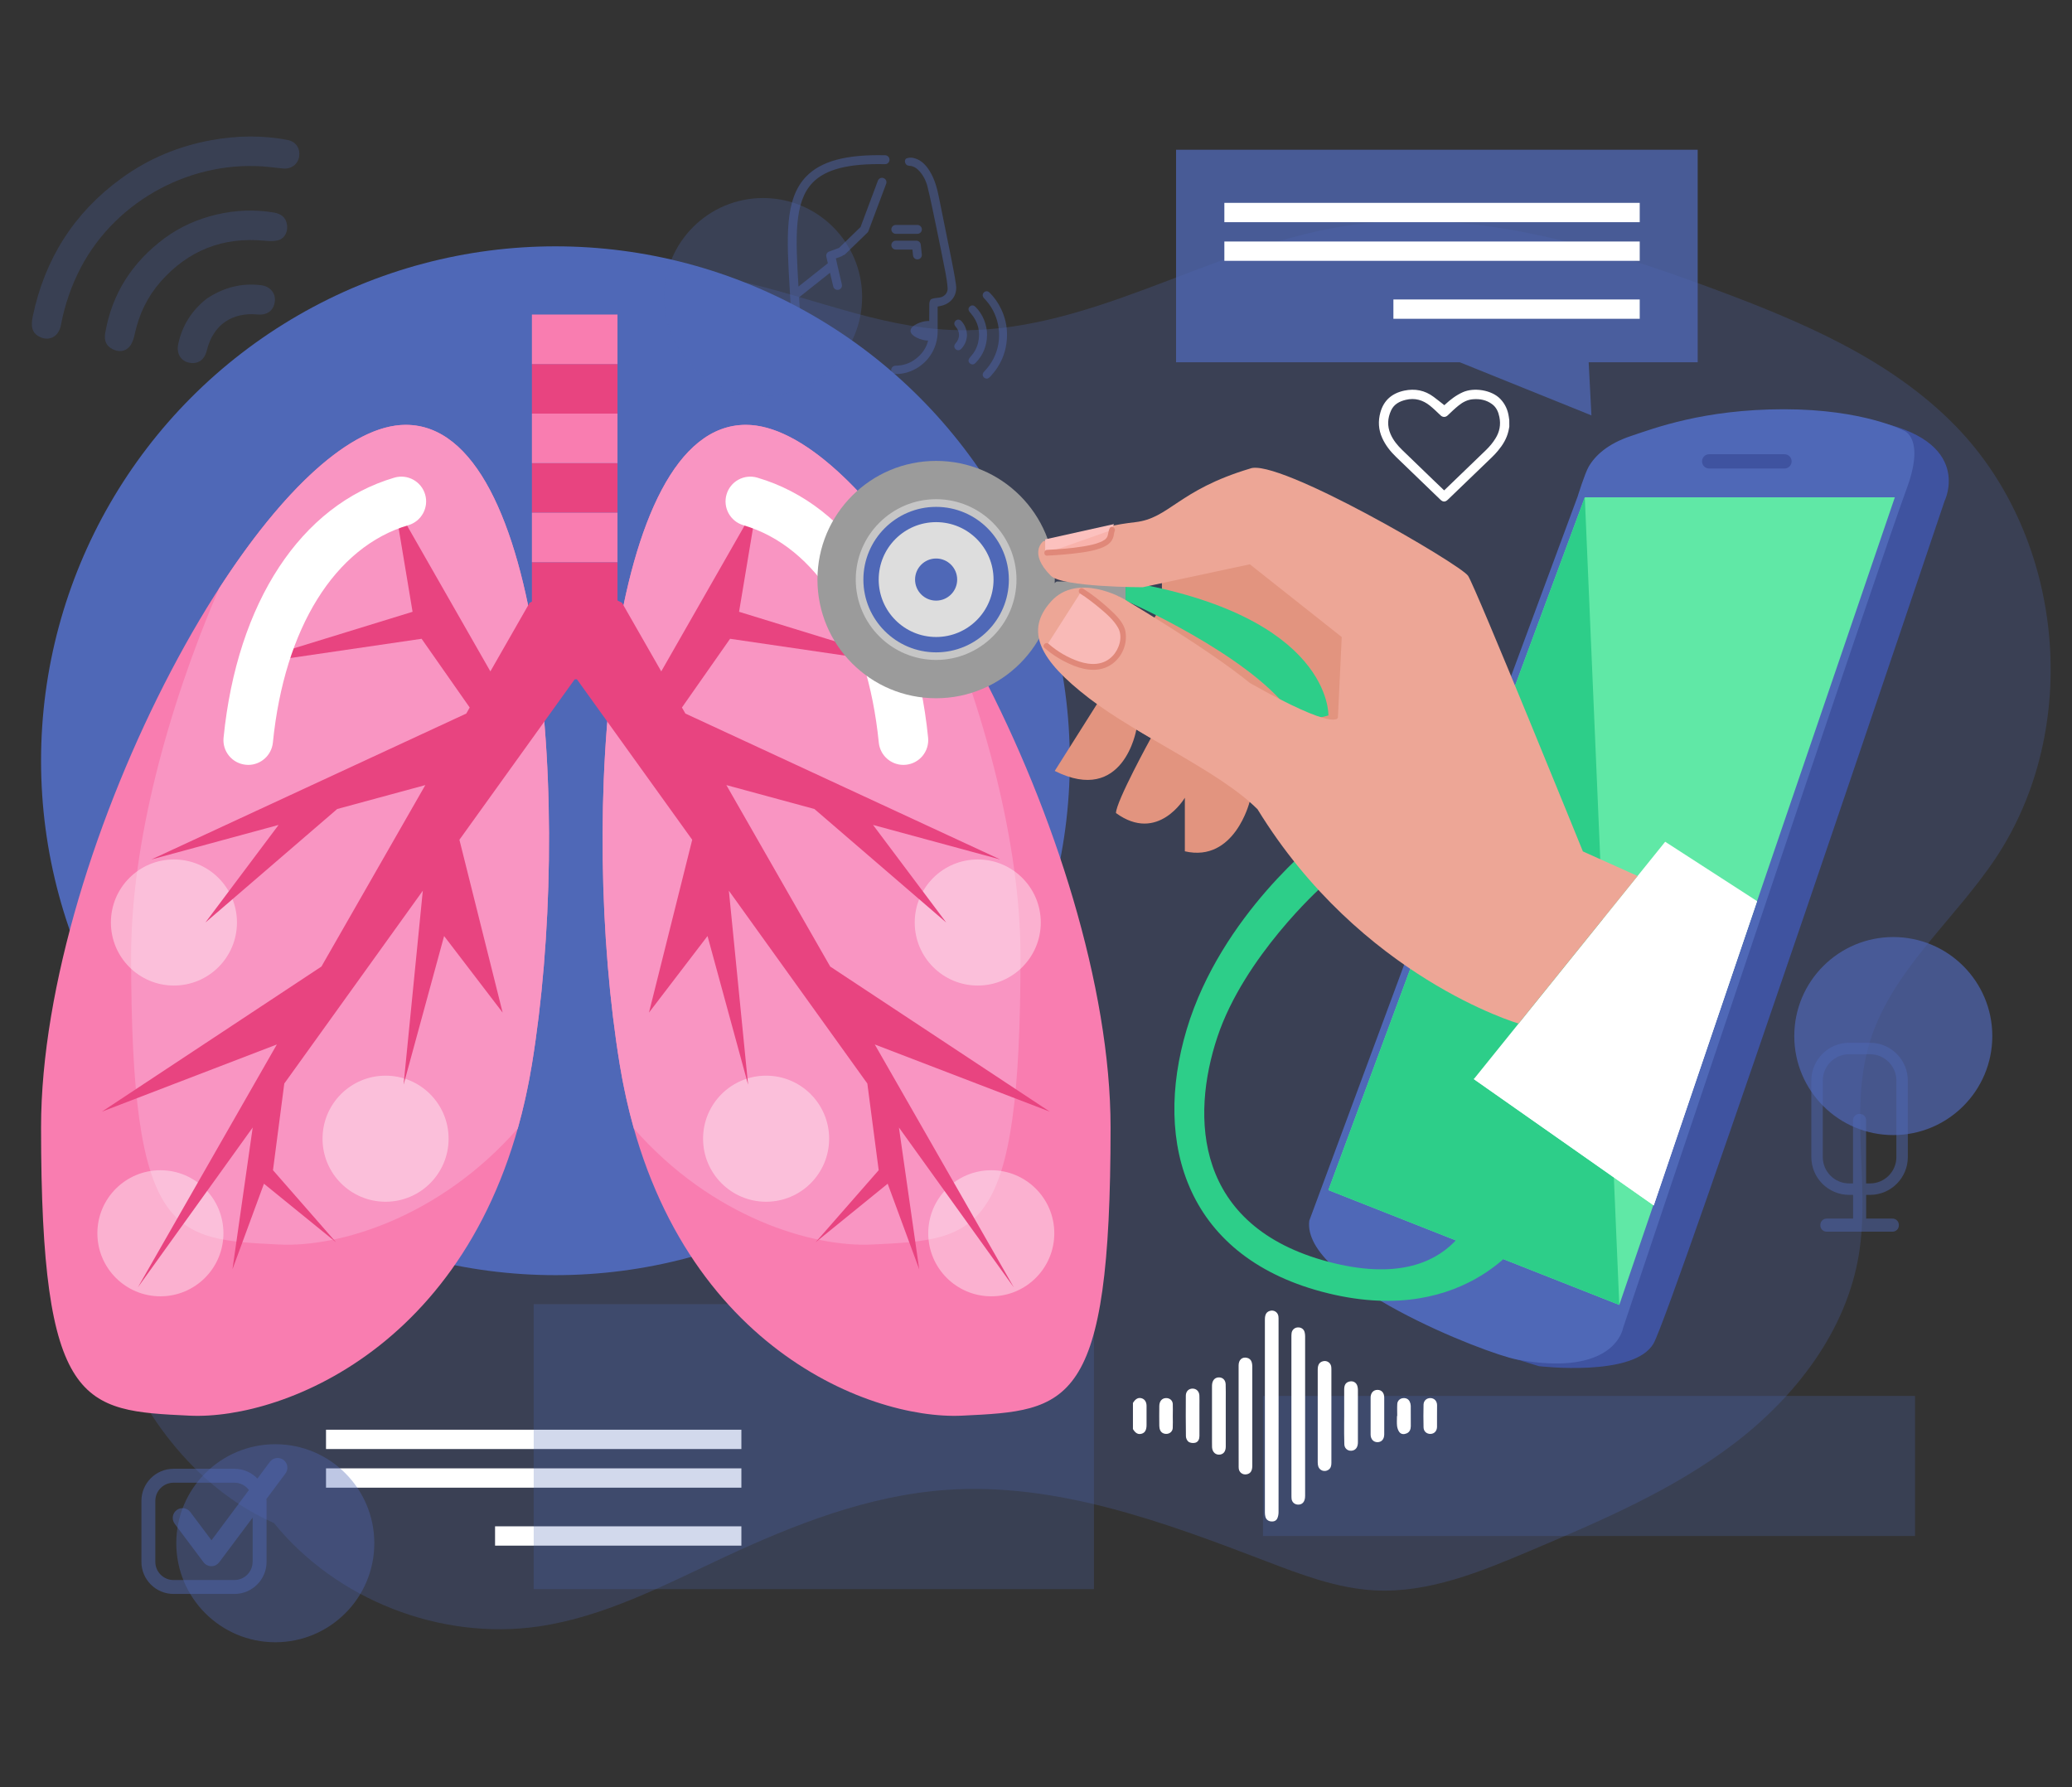 <?xml version="1.0" encoding="utf-8"?>
<!-- Generator: Adobe Illustrator 24.0.1, SVG Export Plug-In . SVG Version: 6.00 Build 0)  -->
<svg version="1.1" id="Слой_1" xmlns="http://www.w3.org/2000/svg" xmlns:xlink="http://www.w3.org/1999/xlink" x="0px" y="0px"
	 viewBox="0 0 429 370" style="enable-background:new 0 0 429 370;" xml:space="preserve">
<rect x="0" y="0" width="429" height="370" fill="#333333" stroke="none"/>
<style type="text/css">
	.st0{fill:#D6E5FC;}
	.st1{opacity:0.25;fill:#4F68B7;}
	.st2{fill:#FFFFFF;}
	.st3{fill:#CDD5EC;}
	.st4{fill:#E8CFDD;}
	.st5{opacity:0.25;}
	.st6{fill:#4F68B7;}
	.st7{fill:#E84480;}
	.st8{fill:#3F53A0;}
	.st9{fill:#D8D8D8;}
	.st10{opacity:0.75;fill:#4F68B7;}
	.st11{fill:#F97DB0;}
	.st12{fill:#F995C2;}
	.st13{opacity:0.4;fill:#FFFFFF;}
	.st14{fill:#E2947F;}
	.st15{fill:#60E8A6;}
	.st16{fill:#2DCE89;}
	.st17{fill:#9B9B9B;}
	.st18{fill:#C6C6C6;}
	.st19{fill:#DDDDDD;}
	.st20{fill:#EDA696;}
	.st21{fill:#F9BAB7;}
	.st22{fill:#E08879;}
	.st23{fill:#FCC1BE;}
	.st24{fill:#F9B3AC;}
	.st25{opacity:0.67;fill:#4F68B7;}
	.st26{opacity:0.26;fill:#4F68B7;}
	.st27{opacity:0.37;fill:#4F68B7;}
	.st28{opacity:0.34;}
	.st29{opacity:0.34;fill:#FFFFFF;}
	.st30{opacity:0.44;}
	.st31{opacity:0.47;fill:#4F68B7;}
	.st32{opacity:0.61;fill:#FFFFFF;}
	.st33{opacity:0.33;fill:#FFFFFF;}
	.st34{display:none;}
	.st35{display:inline;fill:#FFFFFF;}
	.st36{display:inline;fill:#E84480;}
	.st37{display:inline;fill:#3F53A0;}
	.st38{opacity:0.29;fill:#E84480;}
</style>
<g class="st5">
	<path class="st6" d="M59.45,316.42c-16.91-6.27-29.3-21.61-35.6-38.51c-6.3-16.9-7.19-35.31-6.69-53.34
		c1.26-45.07,11.3-90.85,35.89-128.64c5.52-8.49,11.83-16.61,19.77-22.89c9.24-7.32,20.41-11.92,31.89-14.58
		c15.77-3.65,32.36-3.75,48.18-0.29c14.66,3.21,28.78,9.45,43.78,10.13c28.14,1.29,53.44-16.92,81.24-21.42
		c26-4.21,52.32,3.8,77.01,12.98c18.15,6.75,36.6,14.55,50.08,28.45c22.55,23.25,26.12,62.57,8.11,89.49
		c-8.63,12.9-21.63,23.35-26.06,38.23c-4.18,14.03,0.17,29.24-2.18,43.69c-2.57,15.75-13.01,29.33-25.68,39.03
		c-12.67,9.69-27.54,16.02-42.22,22.25c-10.34,4.38-21.14,8.85-32.36,8.26c-7.76-0.41-15.17-3.24-22.43-6.02
		c-21.32-8.17-43.52-16.39-66.29-14.78c-16.13,1.14-31.5,7.18-46.16,14.03c-12.38,5.78-24.73,12.28-38.25,14.24
		c-20.3,2.94-41.88-5.51-54.79-21.45"/>
</g>
<polygon class="st9" points="342.4,249.56 305.15,223.41 312.29,214.69 354.28,214.69 "/>
<g>
	<circle class="st9" cx="324.96" cy="224.99" r="5.15"/>
	<path class="st2" d="M324.96,231.33c-3.5,0-6.34-2.84-6.34-6.34c0-3.5,2.84-6.34,6.34-6.34s6.34,2.84,6.34,6.34
		C331.3,228.49,328.46,231.33,324.96,231.33z M324.96,221.03c-2.18,0-3.96,1.78-3.96,3.96s1.78,3.96,3.96,3.96s3.96-1.78,3.96-3.96
		S327.15,221.03,324.96,221.03z"/>
</g>
<polygon class="st10" points="351.5,75 328.93,75 329.5,86 302.24,75 243.5,75 243.5,31 351.5,31 "/>
<rect x="253.5" y="42" class="st2" width="86" height="4"/>
<rect x="253.5" y="50" class="st2" width="86" height="4"/>
<rect x="288.5" y="62" class="st2" width="51" height="4"/>
<rect x="67.5" y="296" class="st2" width="86" height="4"/>
<rect x="67.5" y="304" class="st2" width="86" height="4"/>
<rect x="102.5" y="316" class="st2" width="51" height="4"/>
<rect x="110.5" y="270" class="st1" width="116" height="59"/>
<rect x="261.5" y="289" class="st1" width="135" height="29"/>
<g>
	<path class="st2" d="M234.57,290.46c0.56-0.91,1.16-1.2,1.89-0.94c0.58,0.21,0.92,0.76,0.93,1.52c0.01,1.33,0,2.66,0,4
		c0,1-0.33,1.59-0.99,1.78c-0.74,0.22-1.28-0.06-1.83-0.95C234.57,294.06,234.57,292.26,234.57,290.46z"/>
	<path class="st2" d="M264.73,293.16c0,6.64,0,13.27-0.01,19.91c0,0.43-0.08,0.9-0.26,1.29c-0.23,0.51-0.74,0.69-1.29,0.63
		c-0.59-0.07-1.03-0.39-1.18-1c-0.07-0.28-0.1-0.56-0.1-0.85c0-13.32,0-26.63,0-39.95c0-1.07,0.33-1.61,1.1-1.81
		c0.81-0.21,1.59,0.31,1.7,1.13c0.04,0.28,0.03,0.57,0.03,0.86C264.73,279.97,264.73,286.56,264.73,293.16z"/>
	<path class="st2" d="M267.38,293.13c0-5.43,0-10.86,0-16.29c0-0.29,0-0.58,0.04-0.86c0.09-0.64,0.6-1.11,1.24-1.16
		c0.69-0.05,1.27,0.31,1.45,0.96c0.07,0.27,0.11,0.56,0.11,0.85c0.01,11.02,0.01,22.04,0,33.07c0,1.22-0.58,1.88-1.57,1.8
		c-0.64-0.05-1.15-0.52-1.23-1.16c-0.03-0.26-0.03-0.53-0.03-0.8C267.38,304.07,267.38,298.6,267.38,293.13z"/>
	<path class="st2" d="M256.45,293.19c0-3.5-0.01-7,0-10.5c0-1.16,0.72-1.8,1.72-1.58c0.51,0.11,0.84,0.42,0.99,0.9
		c0.08,0.27,0.12,0.56,0.12,0.84c0.01,6.88,0.01,13.76,0,20.64c0,1.03-0.38,1.6-1.17,1.74c-0.8,0.15-1.53-0.36-1.63-1.17
		c-0.03-0.24-0.02-0.49-0.02-0.74C256.44,299.95,256.45,296.57,256.45,293.19z"/>
	<path class="st2" d="M275.66,293.16c0,3.24,0,6.47,0,9.71c0,0.58-0.11,1.1-0.63,1.44c-0.77,0.51-1.81,0.16-2.09-0.72
		c-0.08-0.27-0.11-0.56-0.11-0.84c-0.01-6.39-0.01-12.79,0-19.18c0-1.02,0.34-1.55,1.1-1.75c0.8-0.21,1.59,0.32,1.7,1.14
		c0.03,0.24,0.03,0.49,0.03,0.74C275.66,286.85,275.66,290.01,275.66,293.16z"/>
	<path class="st2" d="M253.79,293.22c0,2.09,0.01,4.18,0,6.27c0,0.95-0.43,1.53-1.15,1.65c-0.91,0.15-1.62-0.47-1.69-1.49
		c-0.02-0.35-0.01-0.7-0.01-1.04c0-3.83,0-7.66,0-11.5c0-0.22,0-0.45,0.04-0.67c0.15-0.84,0.7-1.3,1.47-1.27
		c0.75,0.03,1.29,0.57,1.32,1.42c0.04,1.08,0.02,2.17,0.02,3.26C253.79,290.97,253.79,292.1,253.79,293.22z"/>
	<path class="st2" d="M278.31,293.16c0-1.84-0.01-3.69,0-5.53c0.01-0.95,0.35-1.43,1.1-1.61c0.76-0.18,1.45,0.22,1.64,0.98
		c0.06,0.23,0.1,0.48,0.1,0.72c0.01,3.63,0.01,7.26,0,10.88c0,0.89-0.34,1.47-0.97,1.68c-0.89,0.3-1.8-0.26-1.84-1.22
		c-0.06-1.45-0.03-2.91-0.04-4.36C278.31,294.19,278.31,293.68,278.31,293.16z"/>
	<path class="st2" d="M248.34,293.17c0,1.37,0.01,2.75,0,4.12c0,0.64-0.23,1.24-0.87,1.41c-0.42,0.11-1.01,0.05-1.36-0.18
		c-0.31-0.2-0.56-0.74-0.57-1.13c-0.05-2.81-0.03-5.61-0.02-8.42c0-0.89,0.57-1.47,1.38-1.48c0.8-0.01,1.39,0.56,1.43,1.44
		c0.03,0.72,0.01,1.43,0.01,2.15C248.34,291.78,248.34,292.48,248.34,293.17z"/>
	<path class="st2" d="M286.6,293.17c0,1.27,0.01,2.54,0,3.81c-0.01,0.99-0.55,1.59-1.39,1.6c-0.84,0-1.42-0.62-1.43-1.58
		c-0.01-2.56-0.01-5.12,0-7.68c0.01-0.96,0.6-1.58,1.44-1.57c0.85,0.01,1.38,0.61,1.38,1.61C286.6,290.63,286.6,291.9,286.6,293.17z
		"/>
	<path class="st2" d="M242.82,293.22c0,0.82,0.04,1.64-0.01,2.45c-0.04,0.62-0.51,1.07-1.07,1.17c-0.66,0.11-1.28-0.16-1.53-0.74
		c-0.12-0.27-0.18-0.59-0.18-0.89c-0.02-1.37-0.02-2.74,0-4.11c0.01-1,0.54-1.61,1.35-1.65c0.76-0.03,1.38,0.43,1.44,1.2
		C242.86,291.51,242.82,292.37,242.82,293.22z"/>
	<path class="st2" d="M289.29,293.16c0-0.84-0.04-1.68,0.01-2.51c0.04-0.62,0.51-1.07,1.07-1.17c0.65-0.11,1.22,0.12,1.5,0.69
		c0.13,0.26,0.21,0.58,0.22,0.88c0.02,1.41,0.02,2.82,0.01,4.23c-0.01,0.65-0.23,1.22-0.88,1.49c-0.52,0.22-1.11,0.2-1.47-0.26
		c-0.27-0.34-0.43-0.82-0.49-1.26c-0.08-0.69-0.02-1.39-0.02-2.08C289.26,293.16,289.28,293.16,289.29,293.16z"/>
	<path class="st2" d="M297.53,293.16c0,0.76,0.01,1.51,0,2.27c-0.02,0.84-0.57,1.42-1.35,1.44c-0.78,0.02-1.42-0.51-1.44-1.35
		c-0.04-1.57-0.04-3.15,0-4.72c0.02-0.83,0.66-1.37,1.44-1.35c0.78,0.02,1.34,0.6,1.36,1.44
		C297.55,291.65,297.53,292.4,297.53,293.16z"/>
</g>
<circle class="st6" cx="115" cy="157.5" r="106.5"/>
<g>
	<rect x="110.13" y="75.37" class="st7" width="17.72" height="10.26"/>
	<rect x="110.13" y="65.12" class="st11" width="17.72" height="10.26"/>
	<rect x="110.13" y="95.89" class="st7" width="17.72" height="10.26"/>
	<rect x="110.13" y="85.63" class="st11" width="17.72" height="10.26"/>
	<rect x="110.13" y="116.4" class="st7" width="17.72" height="10.26"/>
	<rect x="110.13" y="106.14" class="st11" width="17.72" height="10.26"/>
	<path class="st11" d="M229.94,233.42c0,58.19-8.63,58.62-30.77,59.67c-19.58,0.93-61.47-15.3-70.86-72.73
		c-8.39-51.28-2.73-132.4,26.11-132.4S229.94,175.23,229.94,233.42z"/>
	<path class="st12" d="M154.42,87.96c-28.84,0-34.5,81.12-26.11,132.4c0.77,4.7,1.76,9.12,2.93,13.28
		c16.26,18.52,37.09,24.6,49.28,24.02c22.14-1.05,30.77-1.48,30.77-59.67c0-23.22-7.44-51.06-18.2-76.14
		C180.08,101.67,165.85,87.96,154.42,87.96z"/>
	<circle class="st13" cx="202.44" cy="190.99" r="13.05"/>
	<circle class="st13" cx="158.62" cy="235.75" r="13.05"/>
	<circle class="st13" cx="205.24" cy="255.33" r="13.05"/>
	<polygon class="st7" points="119.45,120.13 128.78,124.79 136.91,139 156.75,104.28 153.02,126.66 189.38,137.85 151.16,132.25 
		141.19,146.48 141.91,147.73 207.1,177.94 180.76,170.79 195.91,190.99 168.62,167.49 150.39,162.54 171.89,200.11 217.36,230.15 
		181.12,216.24 209.9,266.52 186.12,233.43 190.32,262.79 183.79,245.07 168.87,257.19 181.93,242.27 179.58,224.33 170.98,212.35 
		170.98,212.35 170.98,212.35 150.91,184.41 154.89,224.56 146.49,193.79 134.37,209.64 143.32,173.86 119.45,140.64 	"/>
	<path class="st2" d="M187.05,158.36c-2.6,0-4.83-1.97-5.1-4.62c-2.37-23.71-12.86-40.54-28.05-45.01c-2.72-0.8-4.27-3.65-3.47-6.37
		c0.8-2.72,3.65-4.27,6.37-3.47c19.34,5.69,32.56,25.81,35.36,53.83c0.28,2.82-1.77,5.33-4.59,5.61
		C187.39,158.35,187.22,158.36,187.05,158.36z"/>
	<path class="st11" d="M8.5,233.42c0,58.19,8.63,58.62,30.77,59.67c19.58,0.93,61.47-15.3,70.86-72.73
		c8.39-51.28,2.73-132.4-26.11-132.4S8.5,175.23,8.5,233.42z"/>
	<path class="st12" d="M84.02,87.96c28.84,0,34.5,81.12,26.11,132.4c-0.77,4.7-1.76,9.12-2.93,13.28
		c-16.26,18.52-37.09,24.6-49.28,24.02c-22.14-1.05-30.77-1.48-30.77-59.67c0-23.22,7.44-51.06,18.2-76.14
		C58.37,101.67,72.6,87.96,84.02,87.96z"/>
	<circle class="st13" cx="36.01" cy="190.99" r="13.05"/>
	<circle class="st13" cx="79.83" cy="235.75" r="13.05"/>
	<circle class="st13" cx="33.21" cy="255.33" r="13.05"/>
	<polygon class="st7" points="118.99,120.13 109.66,124.79 101.53,139 81.69,104.28 85.42,126.66 49.06,137.85 87.29,132.25 
		97.25,146.48 96.54,147.73 31.34,177.94 57.68,170.79 42.53,190.99 69.82,167.49 88.06,162.54 66.55,200.11 21.09,230.15 
		57.32,216.24 28.55,266.52 52.32,233.43 48.13,262.79 54.65,245.07 69.57,257.19 56.52,242.27 58.86,224.33 67.47,212.35 
		67.47,212.35 67.47,212.35 87.54,184.41 83.56,224.56 91.95,193.79 104.07,209.64 95.12,173.86 118.99,140.64 	"/>
	<path class="st2" d="M51.4,158.36c-0.17,0-0.34-0.01-0.52-0.03c-2.82-0.28-4.88-2.79-4.59-5.61c2.8-28.02,16.02-48.14,35.36-53.83
		c2.72-0.8,5.57,0.76,6.37,3.47c0.8,2.72-0.76,5.57-3.47,6.37c-15.19,4.47-25.67,21.29-28.05,45.01
		C56.23,156.38,54,158.36,51.4,158.36z"/>
	<rect x="113.86" y="120.13" class="st7" width="11.19" height="20.51"/>
</g>
<path class="st8" d="M303.57,272.54l4.75,7.13l10.3,3.17c0,0,19.81,2.38,23.77-4.75c3.96-7.13,60.22-174.34,60.22-174.34
	s6.34-12.68-15.06-16.64c-12.56-2.33-47.55,45.17-48.34,45.17c-0.79,0-38.83,94.3-38.83,94.3l7.92-2.38L303.57,272.54z"/>
<path class="st14" d="M218.38,159.61l9.51-15.06l12.68-19.02v-10.3l21.4-7.13l26.94,22.19v30.9l-25.36,2.38l-4.82,2.43
	c0,0-3.11,12.63-13.41,10.25v-11.09c0,0-5.55,9.51-14.26,3.17c0-2.38,7.23-15.52,7.23-15.52l-3.01-1.78
	C235.28,151.04,232.65,166.75,218.38,159.61z"/>
<path class="st6" d="M271.08,252.73l55.57-149.95c0,0,1.46-4.74,2.28-6.16c1.35-2.33,3.96-4.75,8.72-6.34
	c4.75-1.58,15.06-5.55,31.7-5.55c16.64,0,24.91,4.47,24.91,4.47s4.43,1.55,0.44,12.17c-4.75,12.68-58.64,173.54-58.64,173.54
	s-1.58,10.3-21.97,6.56C307.63,280.29,269.49,265.4,271.08,252.73z"/>
<polygon class="st15" points="328.13,102.96 392.32,102.96 335.27,270.16 275.04,246.39 "/>
<polygon class="st16" points="328.13,102.96 335.27,270.16 275.04,246.39 "/>
<circle class="st17" cx="193.82" cy="119.99" r="24.57"/>
<circle class="st6" cx="193.82" cy="119.99" r="15.85"/>
<path class="st18" d="M193.82,136.63c-9.18,0-16.64-7.47-16.64-16.64c0-9.18,7.47-16.64,16.64-16.64s16.64,7.47,16.64,16.64
	C210.46,129.17,202.99,136.63,193.82,136.63z M193.82,104.94c-8.3,0-15.06,6.75-15.06,15.06c0,8.3,6.75,15.06,15.06,15.06
	s15.06-6.75,15.06-15.06C208.87,111.69,202.12,104.94,193.82,104.94z"/>
<circle class="st19" cx="193.82" cy="119.99" r="11.89"/>
<circle class="st6" cx="193.82" cy="119.99" r="4.36"/>
<path class="st17" d="M233.04,120.39v3.96c0,0-4.75-3.96-15.05,0c-10.3,3.96,0.79-3.96,0.79-3.96H233.04z"/>
<path class="st16" d="M275.04,148.12c0,0,0.79-20.6-42-27.74c0,3.96,0,3.96,0,3.96s25.36,11.09,34.07,22.98
	C269.1,150.04,275.04,148.12,275.04,148.12z"/>
<path class="st16" d="M273.46,183.78c0,0-15.85,14.26-21.4,30.9s-4.75,39.22,22.98,46.55s31.06-13.43,31.06-13.43l10.14,7.29
	c0,0-11.89,19.81-41.21,12.68c-29.32-7.13-36.45-30.9-29.32-54.68s27.74-39.62,27.74-39.62V183.78z"/>
<polygon class="st2" points="342.4,249.56 305.15,223.41 344.77,174.27 363.79,186.56 "/>
<polyline class="st2" points="363.79,186.56 342.4,249.56 305.15,223.41 "/>
<path class="st20" d="M216,112.07c0,0,11.89-3.17,19.02-3.96s8.86-6.62,23.77-11.09c5.55-2.38,43.58,19.81,45.17,22.19
	c1.58,2.38,23.77,57.06,23.77,57.06l11.33,5.09l-24.64,30.55c0,0-32.66-9.49-54.05-44.36c-7.92-7.92-24.57-15.06-34.87-22.98
	c-10.3-7.92-13.38-13.95-7.88-20.05c5.5-6.1,15.01-0.55,15.01-0.55s17.43,10.3,26.15,17.43c18.23,10.3,18.23,7.13,18.23,7.13
	l0.79-16.64l-19.02-15.06l-22.19,4.75c0,0-16.64,0-19.02-2.38C212.83,114.45,216,112.07,216,112.07z"/>
<g>
	<path class="st21" d="M216.68,133.71c1.27,1.14,5.66,4.29,9.58,4.4c4.01,0.11,6.91-3.68,6.16-7.4c-0.56-2.79-7.01-7.41-8.49-8.34"
		/>
	<path class="st22" d="M216.26,134.13c1.79,1.59,3.96,2.87,6.19,3.74c2.59,1,5.53,1.29,7.87-0.45c2.03-1.5,3.1-4.06,2.72-6.56
		c-0.31-2-2.1-3.63-3.52-4.93c-1.64-1.49-3.42-2.9-5.29-4.08c-0.65-0.41-1.25,0.62-0.6,1.03c1.36,0.86,2.64,1.85,3.88,2.87
		c1.46,1.22,3.07,2.57,4,4.25c1.02,1.84,0.23,4.36-1.14,5.8c-1.87,1.97-4.49,1.96-6.92,1.16c-2.28-0.76-4.55-2.07-6.34-3.67
		C216.53,132.78,215.69,133.62,216.26,134.13L216.26,134.13z"/>
</g>
<polygon class="st23" points="228.29,113.26 216.4,114.05 216.4,111.67 230.66,108.5 "/>
<g>
	<path class="st24" d="M216.8,114.45c15.06-0.79,12.68-3.17,13.47-4.75"/>
	<path class="st22" d="M216.8,115.04c2.37-0.13,4.75-0.3,7.11-0.64c1.34-0.2,2.71-0.43,3.99-0.91c1.19-0.44,2.33-1.12,2.65-2.44
		c0.05-0.2,0.07-0.4,0.11-0.6c0.02-0.1,0.04-0.19,0.06-0.29c0.01-0.05,0.03-0.1,0.05-0.15c0.05-0.14-0.05,0.11,0.01-0.03
		c0.33-0.68-0.69-1.29-1.03-0.6c-0.17,0.35-0.23,0.71-0.31,1.09c-0.03,0.17-0.07,0.35-0.13,0.51c-0.06,0.18,0.03-0.02-0.06,0.15
		c-0.05,0.1-0.11,0.19-0.17,0.28c0.09-0.13-0.11,0.11-0.15,0.16c-0.14,0.14-0.17,0.15-0.26,0.21c-0.27,0.19-0.57,0.34-0.87,0.46
		c-1.12,0.47-2.34,0.69-3.53,0.89c-2.47,0.41-4.98,0.58-7.48,0.71C216.04,113.89,216.03,115.08,216.8,115.04L216.8,115.04z"/>
</g>
<g>
	<path class="st1" d="M25.12,36.93C15.3,44.06,9.28,53.63,6.79,65.46c-0.45,2.13-0.14,3.33,1.08,4.09c2.05,1.27,4.25,0.31,4.73-2.19
		c0.8-4.21,2.16-8.21,4.15-12C24.13,41.35,40,32.89,55.82,34.58c0.95,0.1,1.9,0.23,2.85,0.31c1.68,0.13,3.04-0.92,3.27-2.51
		c0.24-1.65-0.67-3.06-2.35-3.39c-5.27-1.02-10.55-0.93-15.82,0.03C36.96,30.25,30.73,32.85,25.12,36.93z"/>
	<path class="st1" d="M34.12,49.28c-6.68,4.95-10.93,11.44-12.34,19.7c-0.24,1.41,0.12,2.57,1.45,3.27
		c1.31,0.69,2.71,0.59,3.64-0.56c0.56-0.69,0.85-1.69,1.04-2.59c0.88-4.05,2.61-7.67,5.34-10.78C39,51.8,46.21,49,54.85,49.84
		c0.97,0.09,2.04,0.14,2.93-0.16c1.27-0.43,1.85-1.86,1.64-3.18c-0.25-1.58-1.31-2.26-2.74-2.5c-3.96-0.66-7.9-0.5-11.8,0.41
		C40.98,45.32,37.38,46.9,34.12,49.28z"/>
	<path class="st1" d="M42.78,61.85c-3.03,2.39-5.07,5.52-5.88,9.4c-0.41,1.95,0.54,3.5,2.27,3.84c1.83,0.36,3.16-0.56,3.65-2.53
		c1.29-5.25,5.14-7.97,10.54-7.45c2.02,0.19,3.37-0.88,3.55-2.81c0.16-1.66-1.04-3.05-2.91-3.26
		C49.95,58.56,46.25,59.53,42.78,61.85z"/>
</g>
<circle class="st25" cx="392" cy="214.5" r="20.5"/>
<circle class="st26" cx="158" cy="61.5" r="20.5"/>
<circle class="st27" cx="57" cy="319.5" r="20.5"/>
<g>
	<path class="st8" d="M369.47,97h-15.59c-0.82,0-1.48-0.66-1.48-1.48s0.66-1.48,1.48-1.48h15.59c0.82,0,1.48,0.66,1.48,1.48
		S370.29,97,369.47,97z"/>
</g>
<g class="st30">
	<path class="st6" d="M197.94,58.99c-0.26-1.93-0.67-3.85-1.04-5.77c-0.54-2.76-1.93-9.59-2.49-12.34
		c-0.39-1.93-0.89-3.82-1.95-5.51c-0.83-1.32-1.87-2.39-3.48-2.7c-0.4-0.08-0.88-0.03-1.26,0.11c-0.29,0.1-0.44,0.47-0.33,0.84
		c0.13,0.45,0.4,0.68,0.93,0.71c0.71,0.04,1.28,0.35,1.77,0.83c0.97,0.94,1.57,2.11,1.92,3.38c0.48,1.8,1.68,7.69,2.06,9.51
		c0.59,2.84,1.16,5.68,1.71,8.52c0.2,1.03,0.35,2.07,0.42,3.11c0.06,0.88-0.57,1.65-1.43,1.87c-0.44,0.11-0.92,0.11-1.37,0.2
		c-0.27,0.06-0.62,0.13-0.75,0.32c-0.18,0.27-0.24,0.65-0.24,0.99c-0.02,1.13-0.02,2.27-0.02,3.41c-0.07-0.01-0.12-0.02-0.2-0.02
		c-1.35,0-3.67,0.91-3.67,2.04c0,1.12,2.28,2.02,3.64,2.03c-0.35,1.48-1.21,2.71-2.46,3.7c-1.23,0.99-2.66,1.47-4.24,1.49
		c-0.55,0-0.95,0.41-0.94,0.92c0.01,0.49,0.36,0.8,0.93,0.81c1.05,0.02,2.06-0.18,3.04-0.56c3.43-1.33,5.65-4.58,5.65-8.26
		c0-1.71,0-3.42,0-5.15c0.16-0.03,0.3-0.07,0.45-0.09C196.85,62.98,198.25,61.22,197.94,58.99z"/>
	<path class="st6" d="M183.27,32.14c-8.08-0.19-13.27,1.21-16.35,4.4c-4.52,4.69-4.05,12.59-3.4,23.53
		c0.02,0.33,0.04,0.64,0.06,0.96c-0.02,0.12-0.01,0.25,0.02,0.37c0.34,5.41,0.67,9.44,0.33,16.65c-0.02,0.51,0.37,0.94,0.87,0.96
		c0.01,0,0.03,0,0.04,0c0.49,0,0.89-0.38,0.91-0.87c0.34-7.18,0.03-11.25-0.31-16.58l6.41-5.09l0.67,2.85
		c0.12,0.49,0.62,0.79,1.11,0.67s0.79-0.62,0.67-1.11l-0.99-4.27c0-0.01,0-0.01,0-0.02l-0.25-1.09l1.15-0.42
		c0.13-0.05,0.23-0.12,0.32-0.21c0.16-0.04,0.31-0.1,0.44-0.22l4.62-4.48c0.1-0.09,0.17-0.21,0.22-0.34l3.67-9.78
		c0.18-0.47-0.06-1-0.54-1.18c-0.47-0.18-1,0.06-1.18,0.54l-3.59,9.59l-4.47,4.34c0,0,0,0.01-0.01,0.01c-0.04,0.01-0.07,0-0.11,0.02
		l-1.92,0.71c-0.44,0.16-0.69,0.63-0.57,1.08l0.31,1.34l-6.08,4.83c-0.6-10.13-0.96-17.47,2.92-21.5c2.69-2.8,7.45-4.01,14.99-3.84
		c0.01,0,0.01,0,0.02,0c0.5,0,0.9-0.4,0.92-0.9C184.18,32.57,183.78,32.15,183.27,32.14z"/>
	<path class="st6" d="M185.47,48.41h4.48c0.51,0,0.92-0.41,0.92-0.92s-0.41-0.92-0.92-0.92h-4.48c-0.51,0-0.92,0.41-0.92,0.92
		S184.97,48.41,185.47,48.41z"/>
	<path class="st6" d="M185.47,51.67h3.44l0.13,1.22c0.05,0.47,0.45,0.82,0.91,0.82c0.03,0,0.07,0,0.1-0.01
		c0.5-0.05,0.87-0.51,0.81-1.01l-0.22-2.04c-0.05-0.47-0.44-0.82-0.91-0.82h-4.26c-0.51,0-0.92,0.41-0.92,0.92
		S184.97,51.67,185.47,51.67z"/>
</g>
<path class="st31" d="M58.72,302.27c-0.88-0.68-2.15-0.52-2.83,0.36l-2.59,3.48c-1.21-1.24-2.89-2.02-4.76-2.02H35.93
	c-3.67,0-6.65,2.98-6.65,6.65v12.61c0,3.67,2.98,6.65,6.65,6.65h12.61c3.67,0,6.65-2.98,6.65-6.65v-12.61
	c0-0.13-0.03-0.25-0.04-0.38l3.93-5.26C59.76,304.22,59.6,302.96,58.72,302.27z M52.3,323.35c0,2.08-1.69,3.77-3.77,3.77H35.93
	c-2.08,0-3.77-1.69-3.77-3.77v-12.61c0-2.08,1.69-3.77,3.77-3.77h12.61c1.23,0,2.31,0.6,3,1.51l-7.75,10.41l-4.39-5.85
	c-0.67-0.89-1.93-1.07-2.83-0.4c-0.89,0.67-1.07,1.94-0.4,2.83l5.98,7.98c0.38,0.5,0.97,0.8,1.6,0.81c0.01,0,0.01,0,0.01,0
	c0.62,0,1.21-0.29,1.6-0.78l6.95-9.29V323.35z"/>
<path class="st31" d="M387.18,247.38c4.32,0,7.83-3.51,7.83-7.83v-15.83c0-4.32-3.51-7.83-7.83-7.83h-4.32
	c-4.32,0-7.83,3.51-7.83,7.83v15.83c0,4.32,3.51,7.83,7.83,7.83h0.81v4.91h-5.47c-0.72,0-1.3,0.58-1.3,1.3v0.11
	c0,0.72,0.58,1.3,1.3,1.3h6.77h0.11h6.77c0.72,0,1.3-0.58,1.3-1.3v-0.11c0-0.72-0.58-1.3-1.3-1.3h-5.47v-4.91H387.18z
	 M382.86,245.01c-3.01,0-5.46-2.45-5.46-5.46v-15.83c0-3.01,2.45-5.46,5.46-5.46h4.32c3.01,0,5.46,2.45,5.46,5.46v15.83
	c0,3.01-2.45,5.46-5.46,5.46h-0.81v-13.09c0-0.72-0.58-1.3-1.3-1.3h-0.11c-0.72,0-1.3,0.58-1.3,1.3v13.09H382.86z"/>
<path class="st2" d="M312.5,88.31c-0.06,0.33-0.11,0.66-0.19,0.98c-0.36,1.52-1.15,2.82-2.14,4c-0.39,0.47-0.81,0.93-1.25,1.35
	c-3.04,2.94-6.1,5.88-9.15,8.81c-0.53,0.51-1.01,0.51-1.54,0c-3.06-2.95-6.12-5.9-9.18-8.85c-1.19-1.15-2.2-2.43-2.88-3.95
	c-0.77-1.71-0.86-3.47-0.37-5.25c0.7-2.54,2.42-3.99,4.96-4.53c2.21-0.46,4.24-0.07,6.06,1.29c0.75,0.55,1.47,1.14,2.23,1.73
	c0.02-0.02,0.09-0.08,0.16-0.15c1.1-1.02,2.28-1.92,3.66-2.54c2.3-1.03,5.99-0.48,7.78,1.41c0.99,1.04,1.54,2.27,1.74,3.67
	c0.03,0.23,0.07,0.47,0.1,0.7C312.5,87.43,312.5,87.87,312.5,88.31z M299,101.52c0.07-0.06,0.12-0.1,0.16-0.14
	c2.85-2.74,5.69-5.48,8.54-8.23c0.73-0.71,1.38-1.49,1.92-2.36c0.87-1.38,1.15-2.87,0.82-4.47c-0.21-1.04-0.61-1.98-1.5-2.64
	c-1.19-0.89-2.55-1.14-3.99-1.02c-1.13,0.09-2.11,0.61-2.97,1.31c-0.78,0.63-1.51,1.33-2.24,2.03c-0.43,0.42-1.04,0.42-1.47,0
	c-0.72-0.69-1.44-1.39-2.22-2.02c-1.46-1.17-3.12-1.65-4.98-1.2c-1.31,0.31-2.45,0.9-3.05,2.2c-0.74,1.6-0.82,3.24-0.12,4.87
	c0.56,1.3,1.44,2.36,2.44,3.33c2.12,2.05,4.25,4.1,6.37,6.15C297.47,100.05,298.23,100.78,299,101.52z"/>
<g class="st30">
	<path class="st6" d="M207.31,64.03c-0.62-1.31-1.43-2.49-2.48-3.5c-0.34-0.32-0.79-0.3-1.12,0.01c-0.31,0.3-0.33,0.77-0.04,1.12
		c0.17,0.2,0.34,0.39,0.52,0.58c2.86,3.23,3.49,8.06,1.56,11.9c-0.52,1.04-1.19,1.97-2,2.8c-0.48,0.5-0.34,1.13,0.26,1.39
		c0.36,0.15,0.67,0.03,1.07-0.4c2.22-2.41,3.39-5.25,3.42-8.54C208.52,67.51,208.11,65.72,207.31,64.03z"/>
	<path class="st6" d="M203.74,66.2c-0.41-1-1-1.9-1.77-2.67c-0.28-0.28-0.6-0.41-0.98-0.21c-0.32,0.16-0.55,0.51-0.44,0.86
		c0.07,0.25,0.25,0.47,0.43,0.67c1.54,1.78,2.06,3.81,1.53,6.1c-0.26,1.09-0.78,2.04-1.54,2.88c-0.17,0.19-0.34,0.4-0.41,0.64
		c-0.11,0.39,0.09,0.71,0.45,0.89c0.37,0.18,0.68,0.08,0.95-0.2c1.6-1.61,2.37-3.57,2.41-5.82
		C204.37,68.25,204.15,67.21,203.74,66.2z"/>
	<path class="st6" d="M197.9,66.36c-0.4,0.35-0.42,0.81-0.06,1.23c0.96,1.11,0.97,2.39,0.01,3.5c-0.36,0.42-0.35,0.86,0.01,1.2
		c0.35,0.33,0.84,0.29,1.2-0.1c0.73-0.79,1.1-1.73,1.15-2.78c-0.03-1.13-0.4-2.1-1.14-2.92C198.73,66.11,198.24,66.06,197.9,66.36z"
		/>
</g>
</svg>
